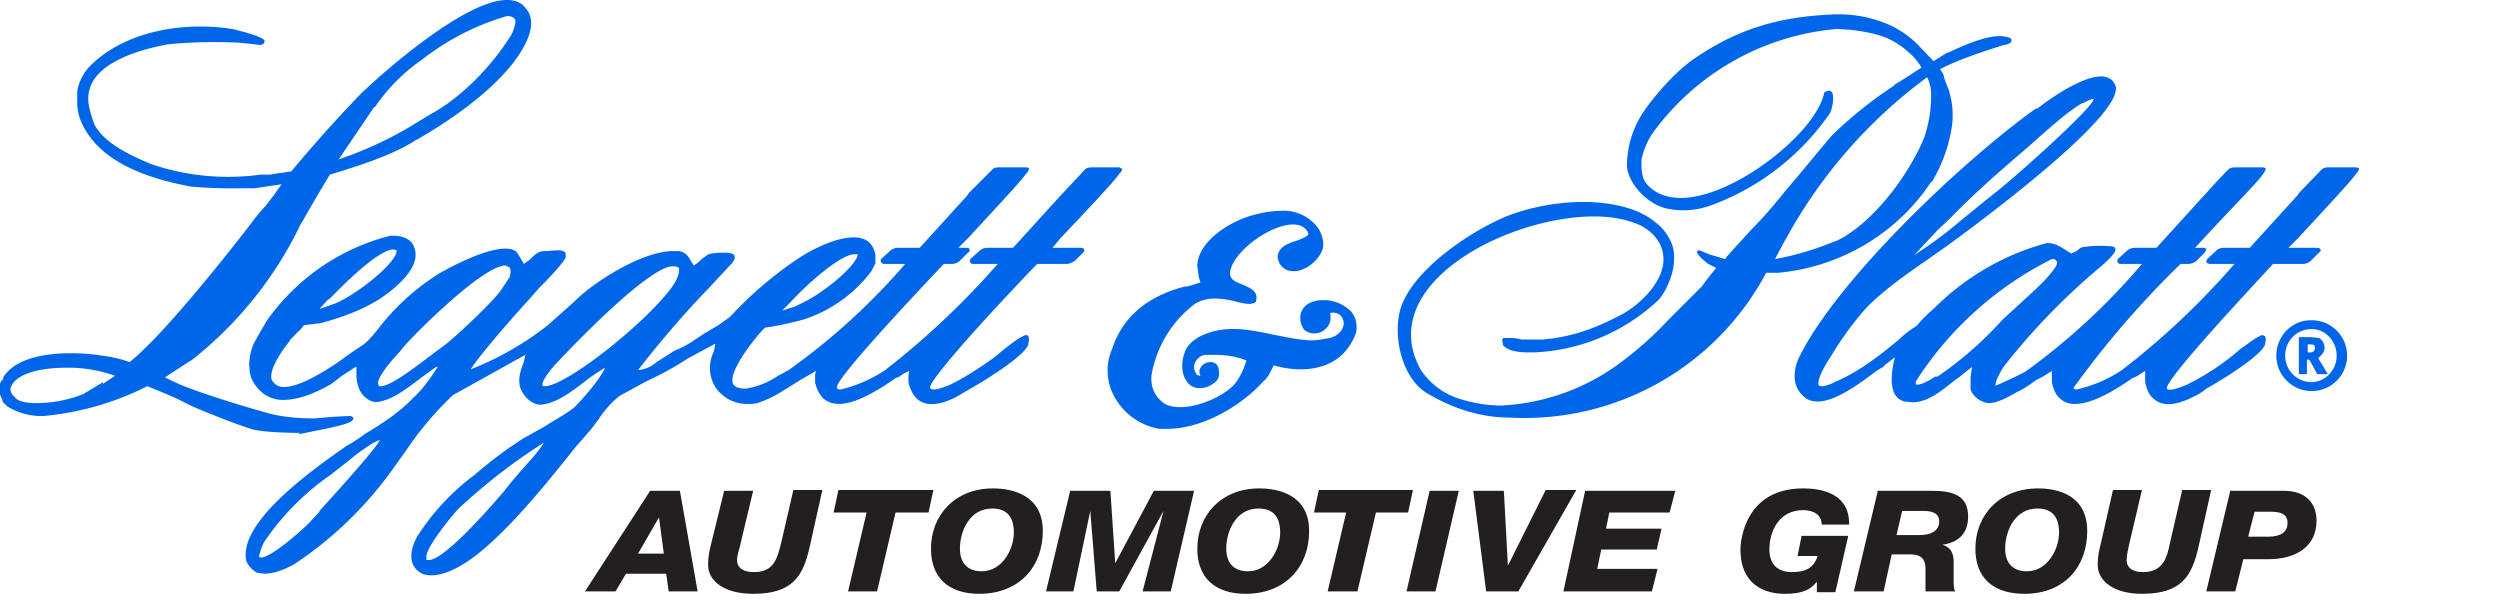 <svg xmlns="http://www.w3.org/2000/svg" xmlns:xlink="http://www.w3.org/1999/xlink" width="310.7" height="74.7" viewBox="0 0 310.7 74.7"><path fill="#231F20" d="M80.8 61h3.7l2.2 12.5h-3.6l-.3-2.2h-5l-1.3 2.2h-3.8L80.8 61zm-1.5 7.8h3.2l-.6-4.5-2.6 4.5zm21.3-.7c-.8 3.4-2 5.7-7 5.7-3.6 0-5.6-1.6-5.6-3.6 0-1.1.2-1.9.4-2.7L90 61h3.6L92 67.7c-.1.6-.4 1.2-.4 1.9 0 1 .8 1.5 2.1 1.5 2.5 0 2.9-1.7 3.4-3.7l1.5-6.5h3.6l-1.6 7.2zm14.8-4.4h-4.1l-2.3 9.8h-3.6l2.3-9.8h-4.1l.6-2.8H116l-.6 2.8zm8-3c2.4 0 6.2.8 6.2 5.3 0 4.4-2.9 7.8-7.9 7.8-3.8 0-6-2-6-5.6 0-4.2 3-7.5 7.7-7.5zM122 71c2.6 0 4-2.8 4-4.8 0-1.9-.8-3-2.7-3-2.8 0-4 2.8-4 5 0 1.6.8 2.8 2.7 2.8zm11-10h5l.6 9 4.8-9h5l-2.9 12.5H142l2.6-10-5.5 10h-2.8l-.8-10-2.1 10H130l3-12.5zm23.5-.3c2.4 0 6.2.8 6.2 5.3 0 4.4-2.9 7.8-7.9 7.8-3.8 0-6-2-6-5.6 0-4.2 3-7.5 7.7-7.5zM155.1 71c2.6 0 4-2.8 4-4.8 0-1.9-.8-3-2.7-3-2.8 0-4 2.8-4 5 0 1.6.8 2.8 2.7 2.8zm19.9-7.3h-4l-2.3 9.8H165l2.3-9.8h-4l.6-2.8h11.7l-.6 2.8zm2.7-2.7h3.6l-2.9 12.5h-3.6l2.9-12.6zm5.5 0h3.7l.5 9.3 4.7-9.4h3.8l-7.2 12.6h-4L183.1 61zm13.8 0h11.2l-.7 2.7H200l-.4 2h6.9l-.6 2.6H199l-.5 2.4h7.5l-.7 2.8h-11L197 61zm29.4 4.2c0-1.2-1-1.8-2.3-1.8-3 0-4.2 2.6-4.2 4.9 0 1.8 1 2.8 2.8 2.8 1.7 0 2.7-.5 3.2-2h-2.5l.5-2.5h5.8l-1.6 7h-2.3v-1.3c-.8 1-1.8 1.5-4 1.5-2.7 0-5.5-1.3-5.5-5.5 0-1 .5-7.6 7.8-7.6 3.5 0 5.8 1.4 5.7 4.5h-3.4zm6.9-4.2h6.8c2.5 0 4.5.5 4.5 3.2 0 1.9-1 3.2-3.2 3.5 1 .3 1.4 1 1.4 2.1v2.4c0 .4 0 1 .2 1.3h-3.7v-2.9c0-1-.5-1.7-1.8-1.7h-2.4l-1 4.6h-3.7l3-12.6zm2.4 5.5h2.8c1.3 0 2.5-.4 2.5-1.7 0-1.1-1-1.3-2-1.3h-2.6l-.7 3zm17.6-5.8c2.4 0 6.1.8 6.1 5.3 0 4.4-2.8 7.8-7.8 7.8-3.9 0-6.1-2-6.1-5.6 0-4.2 3-7.5 7.8-7.5zM251.9 71c2.6 0 4-2.8 4-4.8 0-1.9-.8-3-2.7-3-2.8 0-4 2.8-4 5 0 1.6.8 2.8 2.7 2.8zm21.3-2.9c-.8 3.4-2 5.7-7 5.7-3.5 0-5.5-1.6-5.5-3.6 0-1.1.2-1.9.4-2.7l1.5-6.6h3.6l-1.6 6.8c-.1.6-.3 1.2-.3 1.9 0 1 .8 1.5 2 1.5 2.5 0 3-1.7 3.4-3.7l1.5-6.5h3.6l-1.6 7.2zm3.9-7.1h6.8c2.5 0 4 1.4 4 3.7 0 3.2-2.5 4.8-6 4.8h-3.1l-1 4h-3.6l3-12.6zm2.3 5.7h2.5c1.7 0 2.4-.7 2.4-1.7 0-1.2-1-1.4-2.1-1.4h-2l-.8 3.1z"/><defs><path id="a" d="M0 0h310.7v84.4H0z"/></defs><clipPath id="b"><use overflow="visible" xlink:href="#a"/></clipPath><g clip-path="url(#b)"><path fill="#0066E9" d="M12.8 47.5L10.3 49a16 16 0 0 1-5.7 1.1c-1.4 0-2.4-.2-2.8-.8-.4-.3-.5-.7-.5-1 .4-1.6 3-2.6 7-2.6a17.3 17.3 0 0 1 6 1l-1.5 1m33.8-34.4a23 23 0 0 1 6-6A31 31 0 0 1 63 2c.5 0 .8.1 1 .4.2.3-.2 1.5-.5 2-2.5 4-6.3 7.8-10 9.8l-2.8 1.7c-1.2.7-4.4 2.5-8.6 3.9l4.4-6.5m-9.4 40.6h.4l1.4-.3c3.1-.6 4.8-1 5-1.5v-.2a.6.6 0 0 0-.5-.2l-2 .1-2.3.2c-2.2 0-4-.2-5.6-.6-1.5-.4-8-2.3-11.1-3.6l-1.1-.5-.8-.4 2.9-1.9.5-.3a47.8 47.8 0 0 0 13.5-16.9l.2-.3a190 190 0 0 1 3.4-5.8c3.3-1 7.8-2.4 10.7-4.3l.2-.1c3.5-2 11.7-7.2 13.8-12.8.5-1.4.4-2.7-.4-3.5C64.8.3 64 0 63 0c-5.5 0-16.5 10-18.3 11.8a182 182 0 0 0-8.5 9.5l-2.7.4h-1.1a29.6 29.6 0 0 1-13.6-1.3c-2.4-1-5.7-2.5-7-4.8-.3-.7-.7-2-.8-2.8-.5-4.4 5.1-6.4 9.9-7.3a62.4 62.4 0 0 1 8.7-.2l1.1.1 1.7.2.4-.2.1-.3c-.2-.6-3.3-1.3-3.6-1.4-1.4-.3-3-.4-4.5-.4-5.5 0-10.6 1.8-13.7 5a6 6 0 0 0-1.5 3v1.4c0 .7.1 1.5.4 2.2 2.2 5.5 9 7.4 13.8 8.3a61.5 61.5 0 0 0 6.2.2h1.6l3.4-.5-1 1.4-1 1.3-.2.2-.6.7-.5.6c-2 2.7-8.5 10.9-12.7 15.2-1.1 1.1-2 2-2.9 2.7a15.6 15.6 0 0 0-3.4-.8 25 25 0 0 0-4-.3c-2.4 0-6.7.4-8.3 3v.2c-.3.3-.5.6-.4 1-.2.5 0 1 .3 1.6 0 .3.2.4.4.6l.2.2a8 8 0 0 0 4.5 1.2A35.7 35.7 0 0 0 18.3 48a73 73 0 0 1 2.9 1.2l.7.3 2 1 .7.3c2.2.9 4.4 1.8 6.6 2.5 1.1.4 4.6.5 6 .5"/></g><g clip-path="url(#b)"><path fill="#0066E9" d="M228 30a36 36 0 0 1-7.4 2.2l1-1.9.4-.7a61.7 61.7 0 0 1 17.5-20c.4.8.5 1.5.5 2.2a16 16 0 0 1-.9 5.4c-2 4.8-6.6 10.8-11 12.8m12-7.4a19 19 0 0 0 2.4-6.4 10 10 0 0 0-.7-6l-.2-.6c0-.3-.2-.6-.5-1 2.5-1.3 5.7-2.3 7.9-3 .7-.1 1-.3 1-.6 0-.2-.2-.4-1.2-.5-2.3-.2-6.5 2-6.6 2l-.3.1-1.6 1-2-2.1a12 12 0 0 0-4.2-2.7 15.7 15.7 0 0 0-6.4-1c-7 .3-12 2-17 5.4-2.3 1.5-5 4.6-6.3 6.5a12 12 0 0 0-2.2 7c.2 2.2 2.6 4.7 4.9 5.2 1.8.4 3.7.3 5.6-.4a30.8 30.8 0 0 0 14.7-11.4c.3-.5.6-2 .3-2.6-.2-.3-.5-.3-1 0v.1c-1.1 5-11.3 13-17.8 13-1.8 0-3.3-.6-4.3-1.8-.6-.8-.6-1.8-.6-2.9a9 9 0 0 1 1.5-3.5 31.6 31.6 0 0 1 22.8-12.8l1.7.1c3 .4 5 .8 7.2 2.8a7 7 0 0 1 1.6 1.9l-2 1.3-1.3.8-.2.2a52.3 52.3 0 0 0-7.7 6.2l-4 4.8-1.7 2a58.5 58.5 0 0 1-4.4 5l-2.9 3.2-.2.3-2-.6-1.2-.5c-.2 0-.2.1-.3.2 0 .4 1 1.2 1.4 1.5l1 .5a32.9 32.9 0 0 0-1.8 2.3l-2.2 2.2-2 2a43.4 43.4 0 0 1-6.5 5.7 27 27 0 0 1-14.2 4.9c-2 0-4-.4-5.7-1a9 9 0 0 1-4.3-3.4c-1.7-3-1.6-6 0-8.8 3.6-6.2 14-10.3 21.5-10.3 2 0 3.7.3 5 .8 1.6.5 3.4 2 3.6 4 .4 3-2.7 6-5 7.3-2.8 1.5-6 2.9-10.1 3.2h-2.5c-.6-.2-1.3-.2-2-.2h-.1c-.2 0-.3.1-.3.3l.1.6c.7.8 2.1.9 3.4.9h.3a24 24 0 0 0 15.7-6.6c1.5-1.9 2.5-5.1 1.4-7.3-.5-1-1.1-1.7-1.9-2.3-2.4-2-6.2-2.5-8.9-2.5a27 27 0 0 0-9.1 1.6c-4.2 1.6-11.4 6.2-13.4 11-1.4 3.3-.3 9.2 3.1 11.2s6.8 3 10.3 3a34 34 0 0 0 31.8-18h1.5c7.7-.7 14.8-4.9 19-11.3"/></g><g clip-path="url(#b)"><path fill="#0066E9" d="M240.7 46.8h-.2c-1 .7-1.8 1-2.2 1h-.2v-.4A42.8 42.8 0 0 1 255 32.2c.3 0 .5 0 .6.3.2.3-.3.9-.5 1.2l-.1.1c-.9 1.2-2.4 2.5-3.8 3.8l-2.3 2.1a45.3 45.3 0 0 1-8.1 7.1m.1-18.3l1.4-1.3c3-3.1 6.2-5.9 9.6-8.8l1.8-1.6c1.6-1.4 3.4-3 5.1-4h.1c.6-.3 1-.5 1.3-.5 0 1-9.3 9.3-11.8 11.3l-1.5 1.2-3.2 2.6a52.1 52.1 0 0 1-5.8 4.3l3-3.2m52.3-7.5c0-.1-.2-.2-.5-.2h-3.2c-.3 0-.6 0-.9.2l-2.9 3-.1.2-6 6.6h-3.2c-.3 0-.8.1-1 .4l-1 .9c-.2.2-.2.4-.2.5 0 0 .2.2.5.2h3a96.2 96.2 0 0 1-14 13.2 16.7 16.7 0 0 1-5.6 2.4c-.2 0-.3 0-.4-.2A117 117 0 0 1 271 32.8h1c.3 0 .8-.2 1-.4l1-1 .2-.4c0-.1-.1-.2-.4-.2h-1l1.2-1.3c3.7-4 6.7-7 7.2-7.8l.2-.3.2-.4c0-.1-.2-.2-.5-.2h-3.2c-.3 0-.6 0-.9.2a61 61 0 0 0-2.8 3l-.2.2-6 6.6h-2.7c-.3 0-.7.1-1 .4l-1 .9c-.2.2-.2.4-.1.5 0 0 0 .2.4.2h2.6a81.2 81.2 0 0 1-14.5 13.4l-.6.3a49 49 0 0 1-3 1.4h-.1c0-.2 0-.7 1-2.3a82.2 82.2 0 0 1 12-12.4c1.4-1.2 2-1.9 1.9-2.3-.1-.3-.5-.3-.8-.3a12.4 12.4 0 0 0-3.1.1c-.3 0-.6.2-.8.4a3 3 0 0 1-.8.4l-.5-.3c-.6-.4-1.4-1-2.5-1a31.3 31.3 0 0 0-13.7 7.8l-1.2 1.1-.7.7-.6.7c-.8.5-1.5 1-2.2 1.7-2.4 2-5 4-7.8 5.2-.4.2-1.2.6-1.8.6-.3 0-.4-.1-.4-.3-.1-.8 1-2.6 1.6-3.5l.3-.5c1.3-2.1 2.9-4.2 4.2-5.6 2.1-2.1 4.8-4 7.4-5.8l2.7-1.9c5.2-3.8 22-16.4 20.7-19.8-.3-.7-.9-1.1-1.8-1.1-2.4 0-6.4 2.8-7.9 4h-.2c-9.1 6.5-24.7 21.3-29.4 30.9-.7 1.4-.9 3.4.3 4.6.5.6 1.1.9 2 .9 2.2 0 5.2-2.2 7.3-3.8l1-.6v-.1l1.3-1a11.1 11.1 0 0 0-.4 2.7c0 1.6.5 2.5 1.6 2.8l1 .1c1.9 0 3.7-1.5 5.3-2.8l.6-.4.2-.2 1.3-1a16.3 16.3 0 0 0-.2 1.4v1.4c.3.9 1.3 1.6 2.2 1.7h.1c.8 0 2-.5 3.5-1.4.9-.4 1.7-1 2.4-1.5l.8-.4 1.1-.7v1.4c.2.9.5 1.6 1 2 .5.5 1.1.7 1.9.7 2.2 0 5.1-1.8 7.1-3.2l.5-.2 1.1-.7v1.4c.2.9.5 1.6 1 2 1 1 2.7 1 5-.2.5-.2 1-.5 1.6-1 2.5-1.4 6.9-4.2 7.3-5.5 0-.3.2-.6 0-1a.5.5 0 0 0-.7 0c-.7.3-1.5 1-2.4 1.6a30.3 30.3 0 0 1-6.6 4.4c-1.4.6-2.3.8-2.5.5-.3-1 9.5-11.5 13.2-15.5h3.7c.4 0 .8-.2 1-.4l1-1c.3-.2.2-.3.2-.4 0 0-.1-.2-.4-.2h-3.6l1.2-1.2c3.7-4 6.7-7.2 7.2-8l.2-.2.2-.4"/></g><g clip-path="url(#b)"><path fill="#0066E9" d="M67.8 48h-.3l-.1-.2c0-.4.6-1.4 1.7-2.6 7-7.4 12.2-11.8 14.3-12.1h.2c.3 0 .7 0 .8.3 0 .3 0 .9-.7 2-3 4.4-13.3 12.6-16 12.6m-2.5 10a55.4 55.4 0 0 0-2.6 3.1c-2.4 2.8-7.5 8.5-9.3 8.5H53v-.3c-.2-1.1 3-5 3.9-6A73 73 0 0 1 67.6 55c-.6 1-1.5 2-2.4 3M54.7 43.3l-1.6 1.2c-1.7 1.3-4.6 3.5-5.8 3.5h-.2l-.1-.3c-.2-.8 2-3.3 2.7-4l.3-.4C51.3 41.7 60 33 62.8 33l.5.2c.2.3.2.7 0 1.3l-1 1.5c-.8 1.3-6.3 6.5-7.6 7.3m-15 20.3L38.4 65c-1 1-4.7 4.3-6 4.3l-.2-.1c0-.4.4-1.4.6-1.8a32 32 0 0 1 8.3-8.4l2.3-1.8c.8-.7 3.1-2.4 3.8-2.5-.5 1.1-5.5 6.6-7.5 8.8m1-26.2l.4-.3c3.7-3.8 6.5-6 7.8-6l.4.1v.1c-.1 1.5-4.8 5.3-7.6 6.5l-2 .7 1-1.1m57.5.3c1.8-2 6.2-6 8-6h.4c0 1.2-4 4.7-7 6.1l-.8.4-1.6.5 1-1m36.1-6.8h-3.5l1-1.2c3.8-4 6.8-7.2 7.3-8l.2-.2.2-.4-.4-.2h-3.3c-.2 0-.6 0-.9.2l-2.8 3-.2.2-6 6.6h-3.2c-.3 0-.7.1-1 .4l-1 .9c-.2.2-.2.4-.1.5 0 0 0 .2.4.2h3A101 101 0 0 1 110 46a17.2 17.2 0 0 1-5.5 2.4c-.3 0-.4 0-.5-.2-.3-1 9.9-11.8 13.3-15.4h1c.4 0 .8-.2 1-.4l1-1c.3-.2.2-.3.2-.4 0-.1-.1-.2-.4-.2h-1l1.2-1.2c3.7-4 6.7-7.2 7.2-8l.2-.2.2-.4c0-.1-.1-.2-.4-.2h-3.3c-.2 0-.6 0-.8.2l-3 3-.1.2-6 6.6h-2.7c-.3 0-.7.1-1 .4l-1 .9c-.2.2-.2.4-.1.4 0 .1.1.3.4.3h2.6A81.3 81.3 0 0 1 98 46l-1.3.7-.3.2a10 10 0 0 1-3.7 1.4c-.9 0-1.4-.2-1.6-.6-.6-1.5 2.5-5.4 3.6-6.6l.4-.4c.4 0 2.6-.4 4.8-1a17.2 17.2 0 0 0 8.4-6l.5-1v-1a3 3 0 0 0-.2-.7c-.4-1-1.2-1.5-2.5-1.5-2.6 0-6 2-7 2.7a46.4 46.4 0 0 0-8.2 7l-.2.2-1.4 1-1.7 1-1.5 1a12.9 12.9 0 0 1-2.3 1.2L81.6 45a4 4 0 0 1-2.3 1C82 42.5 85 39 88 35.9l2.7-2.9c.3-.3.7-.8.6-1.1 0-.4-.6-.5-1.4-.5-.8 0-1.8.1-2 .3l-.7.5a4 4 0 0 1-1 .8l-.3-.5c-.3-.5-.6-1.2-1.6-1.3h-.6c-3.6 0-9 3.3-11.6 5.6L70.8 38l-2.7 2.4a37.7 37.7 0 0 1-9.6 5.5c.7-1.2 4.2-5.3 6-7.3l.9-1 1.6-1.8c1.8-1.8 3.1-3.3 3.3-3.8v-.5c-.1-.3-.5-.4-1.1-.4l-1.2.1h-.4c-.7 0-1.3.6-1.8 1.1l-.7.5-.1-.2-.8-1.3c-.4-.3-.8-.4-1.4-.4-3 0-8.5 3.2-8.7 3.4a28.7 28.7 0 0 0-7.2 6.7c-.6.7-1.3 1.6-2 2l-1.2.8-1.8 1.3c-3 2-5.2 3-6.6 3-.7 0-1.1-.3-1.4-.7-.7-.8.6-3.2 2.1-5 0-.2.2-.3.3-.4a11.4 11.4 0 0 1 1-1l.5-.6a21.4 21.4 0 0 0 1.6-.2h.3c3.4-.9 6-2 8-3.4 1.4-1 4.7-3.6 3.8-6-.3-1-1.3-1.5-2.6-1.5h-.4a26.8 26.8 0 0 0-15.3 10.5l-1 1.7-.5.9c-.6 1-.8 2.7-.7 3.2 0 1 .3 1.8 1 2.6a4 4 0 0 0 3.2 1.5c1.6 0 3.6-.6 6-2l1.3-1 1.7-1.1h.1v1.1c0 .8.3 1.9.9 2.5.6.6 1.3.9 2 .7 1.7-.3 3.5-1.7 5.2-3l1.8-1.3h.2c-.9 1.4-1.8 2.7-3 3.8-1.8 1.9-4 3.3-6 4.5l-.4.3-1.2.8-.7.4c-4 2.8-13.5 9.4-12.5 14.3a3 3 0 0 0 1.4 1.5l.9.1c1.4 0 3-.8 3.7-1.2a47 47 0 0 0 12-11.5l2-2.8a39.8 39.8 0 0 1 5.7-6.7l7.9-4.4 1.1-.6-.2.9c-.4 1-.8 2.2-.4 3.3.4 1 1.4 2 2.5 2 2-.2 3.8-1.6 5.5-2.9a22 22 0 0 1 2.5-1.7c-.6 1.4-2.7 3.8-3.8 4.9-.8.7-2.3 1.5-3.7 2.4L65 54.5l-1.5 1A58 58 0 0 0 59 59a28.9 28.9 0 0 0-7.1 7.6c-1 1.7-1.2 3.7.4 4.6.3.2.8.3 1.3.3.9 0 2-.3 3.3-1 4.7-2.5 10.7-10 14.6-14.9l2-2.3.9-1.2a12 12 0 0 1 2.6-2.9l3.3-1.8a39 39 0 0 0 5.1-2.8l3.5-1.9-.1.6-.1.4c-.7 1.5-.6 3.1.2 4.4a4.7 4.7 0 0 0 4 2.1c.5 0 1 0 1.5-.2a14 14 0 0 0 2.7-1.3l2.4-1.5.7-.4 1.2-.7-.1.5v.9c.2.9.6 1.6 1 2 .6.5 1.2.7 2 .7 2.1 0 5-1.8 7-3.2l.5-.2c.3-.3.8-.5 1.2-.7l-.1.5v.9c.2.9.6 1.6 1 2 1 1 2.7 1 5-.2l1.7-1c2.5-1.4 6.8-4.2 7.2-5.5 0-.3.2-.6 0-1-.1-.2-.4-.2-.7 0-.7.3-1.5 1-2.3 1.6l-1.2 1c-.3.2-3 2.2-5.5 3.4-1.4.6-2.3.8-2.5.4-.3-1 9.8-11.8 13.3-15.4h3.7c.3 0 .7-.2 1-.4l1-1c.2-.2.2-.3.1-.4 0-.1-.1-.2-.4-.2"/></g><g clip-path="url(#b)"><path fill="#0066E9" d="M164.4 37.3c-1.7 0-2.8.9-2.8 2.2 0 .6.2 1.1.5 1.5a2 2 0 0 0 2.8-.3c.3-.3.6-.9.4-1.8.9-.2 1.6.3 1.7 1.2 0 .7-.5 1.8-2.3 2a9 9 0 0 1-1.6.2c-1.5 0-3.2-.4-4.8-.7-1.9-.4-3.8-.8-5.6-.7-2.1.1-4.9 1-5.5 3-.4 1.1-.4 2.6.3 3.5.5.8 1.4 1 2.5.7.4-.2 1.5-.6 1.5-1.6 0-.7-.1-1-.3-1.2a1 1 0 0 0-.7-.3c-.5 0-1 .2-1.3.7a1 1 0 0 0 0 1 1 1 0 0 1-.4-.1c-.4-.4-.5-1-.3-1.5.3-.6.8-1 1.4-1h1c1.5 0 2.8.2 4 .7a9 9 0 0 1-1.2 2.6c-1.1 1.6-4.5 3.2-7 3.2-1 0-1.7-.2-2.2-.6-1-.8-1.5-1.9-1.4-3.3a14 14 0 0 1 5.5-9c.7-.4 1.5-.6 2.4-.6 1 0 1.9.2 2.7.4 1.1.3 2 .4 2.4 0v-.1c.3-1.2-.7-1.6-1.6-2-1-.4-2-.7-1.5-2.1.8-2.4 5-5.4 7.7-5.4 1 0 1.6.4 1.9 1.1v.1c-.1.3-.7.5-1.4.8-1 .3-2 .7-2.3 1.5-.2.4-.1.8.1 1.3.4.7 1 1 1.8 1 1.6 0 3.2-1.5 3.6-2.8.2-.9-.2-2.1-.7-2.7a5.3 5.3 0 0 0-4.5-2 14 14 0 0 0-3.7.6c-2.8.8-6.7 3.3-6.7 6.3l.2 1.4.2.6-1.6.5h-.3c-4.7 1.2-7.8 3.8-9.1 7.8a6.7 6.7 0 0 0 0 5.3 7.9 7.9 0 0 0 5.9 4.6h.9c4.6 0 9.4-3 12-5.9.5-.4.8-1 1-1.4l.3-.6c1 .3 2.2.5 3.3.5 3 0 5.2-1.2 6.4-3.4.3-.5.6-1.1.6-1.8s-.2-1.4-.7-2a4.8 4.8 0 0 0-3.5-1.4"/></g><g clip-path="url(#b)"><path fill="#0066E9" d="M287.2 47.5a3.3 3.3 0 0 1-3.2-3.3c0-1.8 1.4-3.3 3.3-3.3 1.7 0 3.1 1.5 3.1 3.3 0 1.8-1.4 3.3-3.2 3.3m0-7.7c-2.4 0-4.3 2-4.3 4.4a4.4 4.4 0 1 0 4.4-4.4"/></g><g clip-path="url(#b)"><path fill="#0066E9" d="M287 43.8h-.2v-1h.3c.5 0 .6.1.6.4 0 .4-.2.6-.6.6m1.8-.6c0-.5-.3-1-.7-1.2l-1-.1h-1.5v4.6h1v-1.8h.3l1 1.8h1.3l-1.2-2c.5-.4.8-.8.8-1.3"/></g></svg>
